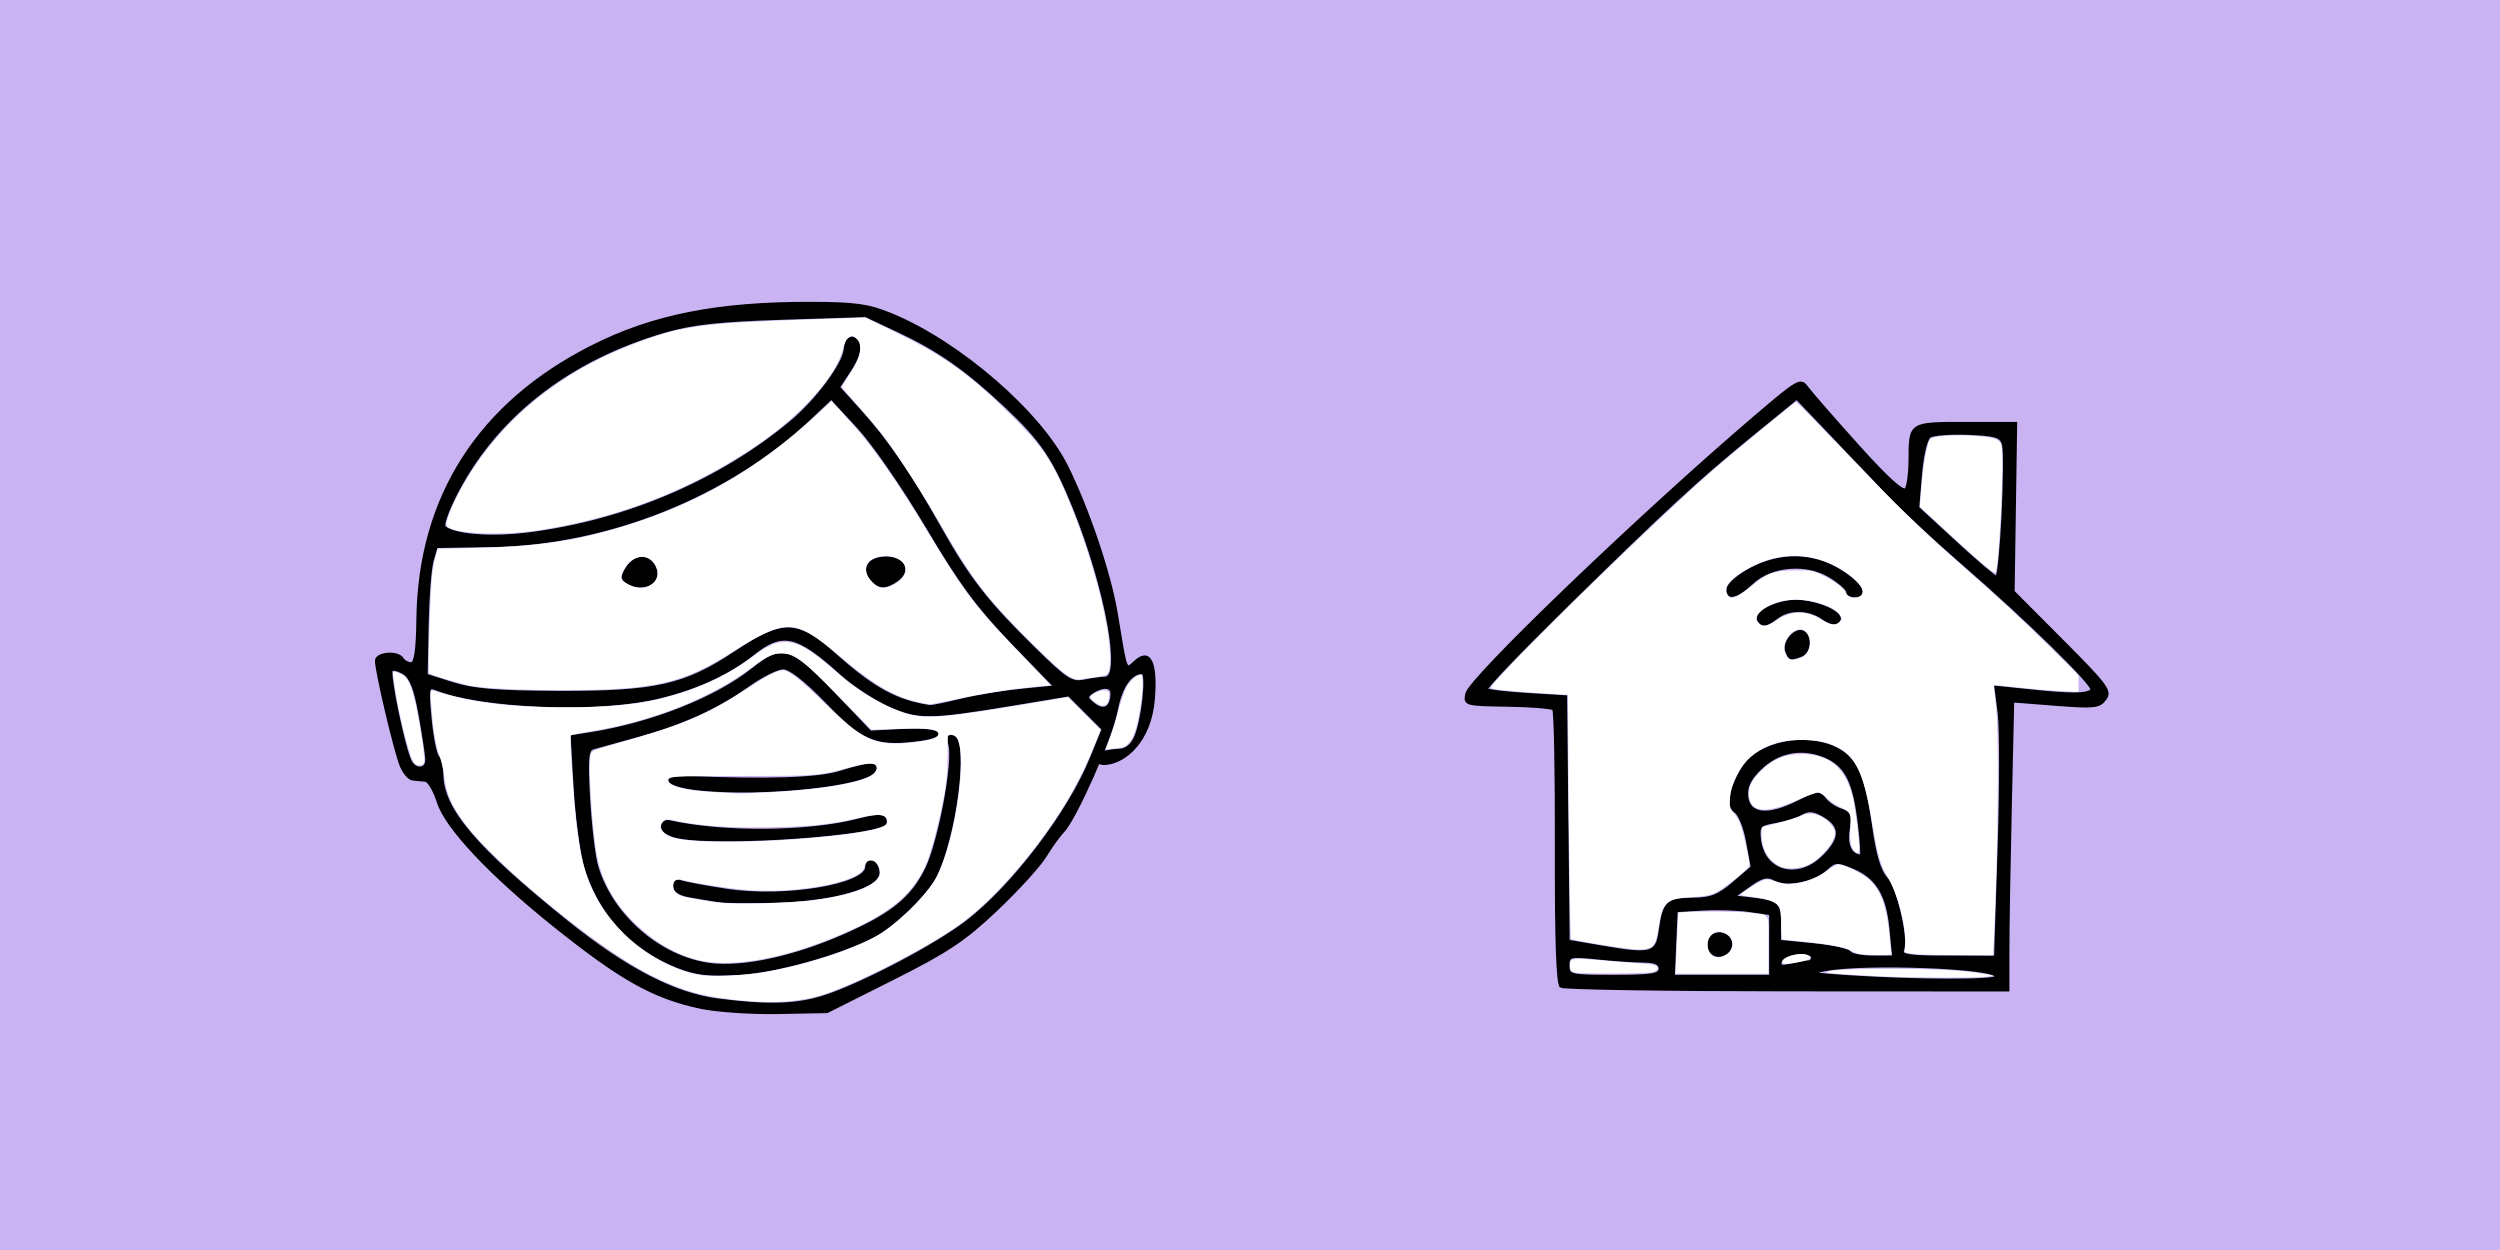 <?xml version="1.0" encoding="UTF-8" standalone="no"?>
<!-- Created with Inkscape (http://www.inkscape.org/) -->

<svg
   xmlns:dc="http://purl.org/dc/elements/1.1/"
   xmlns:cc="http://creativecommons.org/ns#"
   xmlns:rdf="http://www.w3.org/1999/02/22-rdf-syntax-ns#"
   xmlns:svg="http://www.w3.org/2000/svg"
   xmlns="http://www.w3.org/2000/svg"
   xmlns:sodipodi="http://sodipodi.sourceforge.net/DTD/sodipodi-0.dtd"
   xmlns:inkscape="http://www.inkscape.org/namespaces/inkscape"
   width="1104"
   height="552"
   viewBox="0 0 1104 552"
   id="svg7456"
   version="1.1"
   inkscape:version="0.91 r13725"
   sodipodi:docname="semiotics.svg">
  <defs
     id="defs7458" />
  <sodipodi:namedview
     id="base"
     pagecolor="#ffffff"
     bordercolor="#666666"
     borderopacity="1.0"
     inkscape:pageopacity="0.0"
     inkscape:pageshadow="2"
     inkscape:zoom="0.39921875"
     inkscape:cx="-11.469403"
     inkscape:cy="209.58377"
     inkscape:document-units="px"
     inkscape:current-layer="layer1"
     showgrid="false"
     units="px"
     inkscape:window-width="1440"
     inkscape:window-height="778"
     inkscape:window-x="0"
     inkscape:window-y="1"
     inkscape:window-maximized="1" />
  <g
     inkscape:label="Layer 1"
     inkscape:groupmode="layer"
     id="layer1"
     transform="translate(0,-500.362)">
    <rect
       style="display:inline;fill:#cab3f3;fill-opacity:1;fill-rule:evenodd;stroke:none;stroke-width:1px;stroke-linecap:butt;stroke-linejoin:miter;stroke-opacity:1"
       id="rect4672-9-2-7-8-7-8"
       width="1104"
       height="552"
       x="0"
       y="500.362"
       inkscape:export-xdpi="90"
       inkscape:export-ydpi="90" />
    <path
       style="display:inline;fill:#000000;fill-opacity:1;stroke:#000000;stroke-opacity:1"
       d="m 309.38,945.351 c -20.823,-4.462 -35.09,-12.445 -64.836,-36.279 -28.024,-22.455 -47.576,-43.236 -51.07,-54.282 -1.643,-5.193 -4.181,-9.562 -5.641,-9.708 -1.46,-0.146 -3.971,-0.385 -5.581,-0.531 -1.61,-0.146 -3.982,-2.893 -5.271,-6.104 -2.675,-6.666 -10.91,-41.58 -10.91,-46.259 0,-3.533 9.601,-4.338 11.677,-0.979 0.722,1.168 2.45,2.116 3.841,2.107 1.754,-0.021 2.608,-6.029 2.786,-19.638 0.708,-53.897 27.165,-95.193 77.155,-120.428 26.754,-13.506 55.391,-19.185 96.303,-19.098 19.997,0.043 25.645,0.838 35.898,5.054 29.894,12.294 65.673,43.277 77.468,67.084 9.427,19.028 19.003,47.426 21.9,64.947 4.406,26.642 3.839,25.178 8.214,21.218 6.425,-5.814 9.49,0.362 8.193,16.511 -1.493,18.599 -12.436,27.867 -21.123,28.706 -3.865,0.373 -5.065,-2.145 -5.065,-3.413 0,-1.242 7.696,-2.713 10.428,-2.713 3.257,0 5.812,-1.854 7.422,-5.388 3.35,-7.354 5.706,-28.582 3.171,-28.582 -5.098,0 -9.323,6.263 -11.289,16.736 -2.216,11.81 -18.107,47.708 -23.605,53.326 -1.714,1.752 -5.239,6.654 -7.832,10.895 -2.593,4.24 -12.315,14.901 -21.603,23.691 -14.114,13.356 -21.641,18.366 -45.824,30.505 l -28.936,14.525 -21.566,0.413 c -11.861,0.227 -27.299,-0.815 -34.305,-2.316 z m 55.798,-5.402 c 16.934,-5.748 48.191,-22.256 61.648,-32.56 20.235,-15.493 45.219,-48.29 54.858,-72.013 l 5.283,-13.003 -7.495,-7.495 -7.495,-7.495 -22.914,3.816 c -38.998,6.495 -43.581,6.54 -56.645,0.559 -6.379,-2.92 -15.729,-9.05 -20.779,-13.622 -19.665,-17.803 -26.104,-19.253 -39.144,-8.816 -11.249,9.003 -27.431,16.155 -44.743,19.773 -26.762,5.594 -75.546,3.405 -94.951,-4.262 -3.825,-1.511 -3.979,-0.783 -2.711,12.8 0.74,7.921 2.221,15.487 3.291,16.812 1.07,1.325 1.935,4.798 1.922,7.717 -0.07,15.309 14.474,32.518 55.001,65.075 26.055,20.931 47.496,32.053 66.532,34.514 23.089,2.984 35.614,2.518 48.341,-1.802 z m -66.413,-12.782 c -20.103,-8.025 -34.912,-24.455 -40.537,-44.972 -1.714,-6.254 -3.705,-21.572 -4.423,-34.04 l -1.306,-22.669 8.272,-1.303 c 27.235,-4.289 55.762,-15.607 71.725,-28.455 12.815,-10.315 16.618,-9.183 35.481,10.563 l 16.438,17.206 14.498,-0.752 c 17.284,-0.897 20.91,2.924 4.474,4.715 -16.932,1.845 -22.526,-0.643 -38.477,-17.112 -9.193,-9.491 -16.107,-14.894 -19.061,-14.894 -2.55,0 -9.41,3.411 -15.244,7.581 -13.803,9.863 -29.197,16.85 -49.45,22.445 -8.997,2.485 -17.688,4.889 -19.314,5.342 -2.386,0.665 -2.716,5.014 -1.713,22.536 0.684,11.942 2.279,25.225 3.544,29.519 6.477,21.977 27.909,40.484 50.094,43.256 14.319,1.789 36.505,-2.964 58.432,-12.517 21.51,-9.372 30.5,-16.625 36.859,-29.735 5.714,-11.78 12.296,-46.742 10.263,-54.516 -0.912,-3.489 -0.451,-4.48 1.732,-3.718 6.303,2.199 0.73,44.913 -8.082,61.955 -3.949,7.636 -18.377,21.564 -27.074,26.135 -14.813,7.786 -43.052,15.691 -59.53,16.664 -13.675,0.807 -19.054,0.176 -27.6,-3.235 z m 18.046,-28.935 c -2.919,-0.524 -8.413,-1.456 -12.208,-2.07 -4.363,-0.706 -6.9,-2.335 -6.9,-4.431 0,-1.983 1.205,-2.853 2.998,-2.165 1.649,0.633 10.669,2.325 20.045,3.76 25.848,3.957 61.88,-2.03 61.88,-10.282 0,-1.661 1.194,-2.623 2.654,-2.136 1.46,0.487 2.654,2.653 2.654,4.814 0,6.347 -19.588,11.958 -44.585,12.772 -11.677,0.38 -23.619,0.262 -26.538,-0.262 z m -16.985,-28.073 c -4.541,-0.891 -7.431,-2.697 -7.431,-4.643 0,-1.752 1.433,-2.86 3.185,-2.463 23.446,5.312 61.396,5.022 83.207,-0.636 9.747,-2.529 12.332,-2.287 12.332,1.154 0,5.089 -72.335,10.31 -91.292,6.588 z m 7.921,-21.308 c -13.459,-1.518 -16.828,-5.817 -4.162,-5.312 36.3,1.45 57.69,0.726 67.364,-2.28 12.811,-3.98 16.553,-4.173 15.426,-0.793 -2.157,6.472 -50.184,11.593 -78.628,8.384 z M 188.31,835.616 c -0.03,-1.654 -1.328,-10.247 -2.886,-19.096 -2.067,-11.739 -3.973,-16.801 -7.053,-18.724 -2.321,-1.45 -4.747,-2.109 -5.391,-1.466 -1.414,1.414 5.515,34.701 8.352,40.122 2.267,4.334 7.06,3.759 6.978,-0.837 z m 302.56,-29.015 c 0.038,-3.18 -4.06,-3.402 -8.46,-0.458 -2.756,1.845 -2.63,2.554 0.936,5.275 4.287,3.271 7.449,1.246 7.524,-4.817 z m -66.485,2.816 c 6.809,-1.662 18.889,-3.655 26.845,-4.429 l 14.465,-1.408 -18.933,-19.571 C 431.816,768.559 423.947,757.875 409.396,733.275 399.258,716.136 385.593,696.312 379.029,689.223 l -11.934,-12.89 -8.689,8.243 c -36.497,34.624 -89.652,56.025 -141.303,56.888 l -24.337,0.407 -1.772,6.091 c -0.974,3.35 -1.965,16.074 -2.201,28.276 l -0.43,22.185 11.677,3.693 c 9.04,2.859 19.599,3.722 46.754,3.822 42.444,0.157 55.711,-2.812 77.595,-17.364 21.817,-14.507 27.508,-14.314 45.275,1.54 16.04,14.312 26.339,19.876 40.92,22.106 0.781,0.119 6.992,-1.143 13.8,-2.805 z M 276.807,757.491 c -2.377,-1.506 -2.38,-2.558 -0.021,-6.337 3.479,-5.571 9.436,-5.867 12.25,-0.61 3.596,6.72 -4.938,11.568 -12.229,6.947 z m 107.964,-1.287 c -4.069,-4.903 -0.97,-9.581 6.347,-9.581 7.979,0 10.991,5.661 5.247,9.861 -5.084,3.717 -8.342,3.639 -11.594,-0.28 z m 103.212,43.496 c 7.736,0 0.528,-39.521 -13.62,-74.676 -8.909,-22.137 -14.42,-30.3 -30.804,-45.625 -17.248,-16.134 -29.302,-24.528 -47.359,-32.977 l -13.938,-6.522 -36.442,1.162 c -28.011,0.894 -40.009,2.191 -51.859,5.607 -43.372,12.503 -76.014,38.288 -93.537,73.887 -3.001,6.098 -4.868,11.676 -4.148,12.396 3.74,3.74 20.194,5.103 36.756,3.045 43.023,-5.346 84.622,-23.015 116.233,-49.368 11.345,-9.458 23.348,-25.639 23.826,-32.119 0.401,-5.449 4.348,-6.81 6.148,-2.12 0.832,2.169 -0.643,6.671 -3.699,11.289 l -5.083,7.681 9.51,10.504 c 11.662,12.881 22.219,28.342 35.522,52.021 12.32,21.929 20.521,32.422 41.217,52.733 14.169,13.906 16.544,15.445 22.115,14.331 3.433,-0.686 7.555,-1.248 9.16,-1.248 z m 201.264,136.35 c -1.549,-1.04 -2.233,-20.818 -2.123,-61.326 0.089,-32.885 -0.438,-60.396 -1.173,-61.135 -0.735,-0.739 -9.883,-1.478 -20.331,-1.64 -18.7,-0.291 -18.98,-0.373 -18.046,-5.259 1.269,-6.639 76.899,-79.237 127.692,-122.573 18.82,-16.057 19.903,-16.663 22.751,-12.738 1.645,2.267 11.765,13.875 22.49,25.795 12.993,14.441 20.044,20.817 21.13,19.108 0.897,-1.411 1.646,-7.026 1.663,-12.477 0.055,-16.796 -0.197,-16.628 24.798,-16.628 l 22.189,0 -0.564,37.206 -0.564,37.206 21.709,21.783 c 19.719,19.786 21.445,22.145 18.827,25.725 -2.588,3.539 -4.817,3.791 -21.799,2.463 l -18.917,-1.478 -1.062,46.293 c -0.584,25.461 -1.062,54.175 -1.062,63.808 l 0,17.514 -97.662,-0.055 c -53.714,-0.03 -98.69,-0.747 -99.947,-1.591 z m 192.301,-4.417 c 0,-4.013 -57.428,-6.248 -75.369,-2.933 -7.474,1.381 -6.33,1.712 9.554,2.766 30.221,2.004 65.815,2.095 65.815,0.168 z m -148.615,-3.487 c 0,-2.198 -2.207,-3.185 -7.119,-3.185 -3.916,0 -12.992,-0.614 -20.169,-1.364 -12.348,-1.291 -13.05,-1.119 -13.05,3.185 0,4.33 0.968,4.549 20.169,4.549 16.513,0 20.169,-0.577 20.169,-3.185 z m 48.831,-10.485 0,-13.67 -9.023,-1.337 c -4.963,-0.735 -14.278,-1.033 -20.7,-0.661 l -11.677,0.676 -0.628,14.331 -0.628,14.331 21.328,0 21.328,0 z m -26.827,2.007 c -0.735,-1.916 -0.319,-4.502 0.925,-5.747 3.235,-3.235 9.364,-0.278 8.519,4.109 -0.941,4.887 -7.744,6.066 -9.444,1.637 z m 43.406,5.323 c 1.529,-0.021 2.174,-1.008 1.435,-2.204 -1.847,-2.988 -12.244,-1.337 -13.399,2.128 -0.679,2.038 0.458,2.44 4.123,1.459 2.784,-0.745 6.312,-1.367 7.84,-1.383 z m 36.533,-14.518 c -1.433,-14.991 -6.081,-22.647 -16.353,-26.939 -7.193,-3.005 -8.055,-2.951 -12.166,0.765 -5.579,5.044 -17.297,7.339 -22.7,4.447 -3.244,-1.736 -5.594,-1.164 -10.972,2.672 l -6.844,4.882 5.308,0.594 c 13.903,1.557 14.862,2.256 14.862,10.848 l 0,8.178 14.813,1.46 c 8.147,0.803 15.369,2.359 16.048,3.459 0.68,1.1 5.275,1.999 10.212,1.999 l 8.976,0 z m 47.754,-35.308 c 0.855,-26.22 0.884,-53.037 0.066,-59.591 l -1.489,-11.918 15.563,1.632 c 17.798,1.866 24.792,1.815 26.802,-0.195 1.685,-1.685 -28.563,-31.32 -57.546,-56.381 -11.457,-9.906 -26.265,-23.724 -32.908,-30.705 -6.642,-6.982 -18.287,-19.201 -25.877,-27.154 l -13.8,-14.46 -19.506,15.885 c -24.046,19.582 -38.719,33.13 -83.424,77.031 -19.245,18.899 -34.504,34.849 -33.909,35.445 0.596,0.596 8.698,1.547 18.007,2.114 l 16.924,1.031 0.566,53.991 0.566,53.991 15.49,2.65 c 21.151,3.618 23.467,2.929 24.853,-7.397 1.64,-12.221 3.241,-13.763 14.382,-13.852 8.121,-0.066 11.46,-1.364 18.088,-7.04 l 8.129,-6.961 -2.058,-11.322 c -1.132,-6.227 -3.526,-12.144 -5.321,-13.149 -3.666,-2.051 -1.986,-11.21 3.627,-19.776 7.015,-10.706 27.021,-14.836 40.617,-8.385 8.998,4.269 12.625,12.272 15.803,34.867 1.713,12.175 3.864,19.472 6.613,22.428 4.254,4.575 9.451,26.769 7.474,31.92 -0.931,2.426 2.713,2.974 19.786,2.974 l 20.928,0 1.554,-47.674 z m -93.792,-87.306 c -1.538,-4.009 4.281,-10.495 7.584,-8.454 3.481,2.151 2.805,9.042 -1.031,10.514 -4.729,1.815 -5.112,1.694 -6.552,-2.06 z m -12.292,-13.49 c -2.091,-3.384 7.89,-8.638 16.411,-8.638 9.956,0 22.138,5.733 18.953,8.919 -1.502,1.502 -3.724,1.113 -7.086,-1.242 -6.099,-4.272 -14.591,-4.405 -20.001,-0.313 -4.866,3.68 -6.623,3.951 -8.277,1.274 z m -13.515,-14.306 c 0.377,-1.95 4.897,-5.771 10.043,-8.492 13.304,-7.034 27.745,-6.71 39.778,0.891 9.212,5.82 12.111,11.146 6.065,11.146 -1.752,0 -3.185,-0.877 -3.185,-1.95 0,-1.073 -3.405,-4.054 -7.566,-6.626 -10.374,-6.412 -26.209,-5.053 -34.58,2.966 -6.641,6.363 -11.575,7.328 -10.556,2.065 z m 42.25,118.355 c 7.774,-7.774 7.874,-13.124 0.329,-17.581 -4.57,-2.7 -6.812,-2.946 -10.085,-1.107 -2.314,1.301 -7.552,2.933 -11.638,3.626 -6.75,1.146 -7.368,1.838 -6.741,7.549 1.608,14.652 16.909,18.738 28.135,7.512 z m 15.734,-13.432 c -2.19,-19.318 -5.804,-26.617 -15.102,-30.502 -10.343,-4.322 -20.932,-2.233 -28.857,5.692 -4.45,4.45 -6.003,7.841 -5.519,12.051 0.908,7.901 9.225,8.779 22.126,2.336 8.761,-4.375 9.997,-4.529 12.203,-1.513 1.35,1.846 4.533,4.016 7.074,4.822 3.947,1.253 4.441,2.566 3.395,9.014 -1.077,6.64 1.087,11.144 5.447,11.336 0.407,0.021 0.062,-5.939 -0.765,-13.237 z m 63.353,-136.938 c 0.742,-14.888 0.839,-28.98 0.215,-31.315 -0.971,-3.632 -3.191,-4.329 -15.354,-4.816 -7.82,-0.313 -15.456,0.247 -16.967,1.245 -1.578,1.042 -3.276,8.109 -3.987,16.595 l -1.239,14.781 16.593,15.289 c 9.126,8.409 17.222,15.29 17.991,15.29 0.769,0 2.006,-12.181 2.748,-27.069 z"
       id="path7379"
       inkscape:connector-curvature="0"
       sodipodi:nodetypes="ssscccsscsssscscscsscscscsscssssccccscssscsccscsccscssscccsssccscsscssccscccsccsssscssccsscsccccsccccccccsccsssccsccccsssscsccccccsccsssscscccsssssccsscscccccsccscscccssccssccccscssssscssscccscccccccssccscscscsssccscscscscccscssscsssscccsscscscscscssccccccccssccccscsssccsccscscsscscccccsccsscsss" />
    <path
       style="color:#000000;clip-rule:nonzero;display:inline;overflow:visible;visibility:visible;opacity:1;isolation:auto;mix-blend-mode:normal;color-interpolation:sRGB;color-interpolation-filters:linearRGB;solid-color:#000000;solid-opacity:1;fill:#ffffff;fill-opacity:1;fill-rule:nonzero;stroke:none;stroke-width:5;stroke-linecap:square;stroke-linejoin:round;stroke-miterlimit:4;stroke-dasharray:none;stroke-dashoffset:0;stroke-opacity:1;color-rendering:auto;image-rendering:auto;shape-rendering:auto;text-rendering:auto;enable-background:accumulate"
       d="m 787.017,925.287 c 0,-2.254 7.229,-4.469 10.842,-3.322 3.122,0.991 2.177,2.09 -2.696,3.135 -5.566,1.194 -8.146,1.253 -8.146,0.187 z"
       id="path7448"
       inkscape:connector-curvature="0" />
    <path
       style="color:#000000;clip-rule:nonzero;display:inline;overflow:visible;visibility:visible;opacity:1;isolation:auto;mix-blend-mode:normal;color-interpolation:sRGB;color-interpolation-filters:linearRGB;solid-color:#000000;solid-opacity:1;fill:#ffffff;fill-opacity:1;fill-rule:nonzero;stroke:none;stroke-width:1;stroke-linecap:square;stroke-linejoin:round;stroke-miterlimit:4;stroke-dasharray:none;stroke-dashoffset:0;stroke-opacity:1;color-rendering:auto;image-rendering:auto;shape-rendering:auto;text-rendering:auto;enable-background:accumulate"
       d="m 474.301,299.756 c -2.98,-0.894 -7.889,-5.045 -18.975,-16.049 -20.133,-19.983 -25.853,-27.523 -41.7,-54.974 -7.932,-13.739 -19.233,-30.949 -25.142,-38.288 -2.239,-2.781 -6.909,-8.219 -10.377,-12.085 -3.468,-3.866 -6.306,-7.198 -6.306,-7.405 0,-0.207 1.398,-2.557 3.108,-5.222 3.983,-6.209 5.16,-9.207 4.916,-12.524 -0.15,-2.04 -0.594,-2.966 -1.882,-3.924 -1.56,-1.16 -1.799,-1.18 -3.185,-0.272 -1.087,0.713 -1.787,2.152 -2.551,5.249 -2.96,11.997 -18.651,29.389 -38.639,42.829 -28.75,19.332 -59.985,31.478 -95.152,37.003 -14.97,2.352 -33.739,1.928 -39.951,-0.903 -1.256,-0.572 -1.448,-1.015 -1.174,-2.702 0.519,-3.201 4.386,-11.596 8.599,-18.667 15.858,-26.621 41.099,-47.269 72.653,-59.432 22.144,-8.536 30.243,-9.691 79.483,-11.344 l 24.11,-0.809 13.777,6.729 c 21.539,10.52 32.453,18.383 50.822,36.619 11.561,11.477 15.979,17.339 20.963,27.814 11.985,25.189 22.461,61.895 22.461,78.701 0,7.992 -0.066,8.076 -6.98,9.021 -3.207,0.438 -6.119,0.88 -6.471,0.981 -0.352,0.101 -1.434,-0.054 -2.405,-0.345 z"
       id="path4158"
       inkscape:connector-curvature="0"
       transform="translate(0,500.362)" />
    <path
       style="color:#000000;clip-rule:nonzero;display:inline;overflow:visible;visibility:visible;opacity:1;isolation:auto;mix-blend-mode:normal;color-interpolation:sRGB;color-interpolation-filters:linearRGB;solid-color:#000000;solid-opacity:1;fill:#ffffff;fill-opacity:1;fill-rule:nonzero;stroke:none;stroke-width:1;stroke-linecap:square;stroke-linejoin:round;stroke-miterlimit:4;stroke-dasharray:none;stroke-dashoffset:0;stroke-opacity:1;color-rendering:auto;image-rendering:auto;shape-rendering:auto;text-rendering:auto;enable-background:accumulate"
       d="m 404.051,309.723 c -10.324,-2.526 -19.181,-8.01 -36.298,-22.475 -7.595,-6.418 -12.946,-9.553 -17.467,-10.231 -5.787,-0.869 -12.935,1.956 -25.685,10.15 -23.112,14.853 -35.175,17.618 -76.793,17.6 -18.095,-0.008 -32.936,-0.715 -39.765,-1.894 -3.987,-0.689 -17.877,-4.808 -18.573,-5.508 -0.571,-0.575 0.506,-36.081 1.305,-43.004 0.358,-3.103 1.076,-7.074 1.596,-8.823 l 0.945,-3.181 17.383,-0.402 c 25.062,-0.579 41.177,-2.78 60.28,-8.231 34.847,-9.944 63.013,-25.863 89.995,-50.864 l 6.21,-5.754 6.987,7.633 c 11.126,12.154 20.857,25.924 36.147,51.155 15.939,26.301 20.704,32.479 42.482,55.086 l 11.181,11.607 -7.734,0.765 c -11.383,1.127 -22.743,2.941 -34.17,5.458 -5.571,1.227 -10.779,2.211 -11.572,2.186 -0.794,-0.025 -3.697,-0.597 -6.453,-1.271 z M 288.542,257.469 c 2.115,-2.026 2.444,-4.833 0.914,-7.793 -3.037,-5.872 -10.49,-4.762 -14.015,2.088 -1.863,3.62 -1.546,4.462 2.466,6.556 3.798,1.982 8.031,1.643 10.635,-0.852 z m 105.59,0.919 c 7.632,-3.695 7.701,-10.455 0.128,-12.501 -3.385,-0.915 -8.265,0.041 -10.387,2.034 -2.181,2.049 -1.945,5.499 0.574,8.368 3.228,3.676 5.438,4.155 9.685,2.099 z"
       id="path4160"
       inkscape:connector-curvature="0"
       transform="translate(0,500.362)" />
    <path
       style="color:#000000;clip-rule:nonzero;display:inline;overflow:visible;visibility:visible;opacity:1;isolation:auto;mix-blend-mode:normal;color-interpolation:sRGB;color-interpolation-filters:linearRGB;solid-color:#000000;solid-opacity:1;fill:#ffffff;fill-opacity:1;fill-rule:nonzero;stroke:none;stroke-width:1;stroke-linecap:square;stroke-linejoin:round;stroke-miterlimit:4;stroke-dasharray:none;stroke-dashoffset:0;stroke-opacity:1;color-rendering:auto;image-rendering:auto;shape-rendering:auto;text-rendering:auto;enable-background:accumulate"
       d="m 330.47,442.107 c -18.657,-1.457 -29.16,-4.296 -44.037,-11.904 -22.966,-11.745 -67.498,-48.257 -81.182,-66.561 -5.817,-7.781 -8.015,-12.8 -9.071,-20.71 -0.479,-3.592 -1.434,-7.799 -2.12,-9.349 -0.687,-1.55 -1.687,-5.636 -2.222,-9.08 -1.174,-7.551 -2.01,-19.726 -1.355,-19.726 0.259,0 2.767,0.689 5.572,1.531 11.335,3.403 25.058,5.301 42.542,5.884 22.186,0.739 40.678,-0.536 53.187,-3.667 16.211,-4.058 28.756,-9.784 40.613,-18.534 6.863,-5.065 9.985,-6.475 14.356,-6.485 5.714,-0.013 11.459,3.399 23.313,13.845 8.733,7.695 19.357,14.134 28.242,17.117 9.996,3.355 16.624,2.868 60.193,-4.423 l 13.118,-2.195 7.212,7.212 7.212,7.212 -2.721,6.751 c -5.527,13.715 -12.165,25.797 -20.803,37.868 -13.929,19.464 -28.45,34.554 -41.931,43.574 -16.456,11.01 -46.737,26.032 -59.431,29.484 -8.554,2.326 -19.067,3.065 -30.685,2.158 z m 6.888,-12.761 c 19.928,-3.38 43.176,-11.262 52.994,-17.965 9.442,-6.447 20.239,-17.792 23.682,-24.882 5.915,-12.182 10.822,-37.024 10.268,-51.983 -0.268,-7.252 -1.459,-10.013 -4.319,-10.013 l -1.467,0 -0.066,9.393 c -0.048,6.775 -0.459,11.566 -1.476,17.188 -2.015,11.138 -5.944,26.097 -8.108,30.871 -6.506,14.349 -17.272,22.637 -42.65,32.836 -22.836,9.177 -44.966,12.619 -58.348,9.076 -9.989,-2.644 -18.789,-7.778 -27.236,-15.887 -9.82,-9.428 -15.589,-20.163 -17.433,-32.44 -2.014,-13.409 -3.445,-38.693 -2.393,-42.261 0.538,-1.822 0.873,-1.96 13.054,-5.383 28.269,-7.942 37.918,-12.042 56.076,-23.825 8.831,-5.731 13.4,-8.061 15.805,-8.061 2.497,0 7.173,3.612 16.904,13.059 11.032,10.709 14.889,13.894 19.864,16.406 6.184,3.122 12.84,3.601 24.825,1.789 4.875,-0.737 7.05,-1.701 7.05,-3.125 0,-2.17 -3.744,-2.666 -17.152,-2.271 l -12.498,0.368 -13.991,-14.311 c -15.512,-15.866 -19.322,-18.886 -24.357,-19.303 -4.654,-0.386 -6.936,0.594 -14.512,6.234 -18.632,13.87 -44.771,24.083 -72.793,28.44 -3.616,0.562 -6.765,1.205 -6.997,1.428 -0.645,0.621 1.177,28.517 2.638,40.387 1.625,13.197 3.523,20.753 7.068,28.137 3.559,7.413 7.255,12.604 13.369,18.779 9.412,9.506 22.973,16.853 34.332,18.599 5.281,0.812 19.339,0.166 27.867,-1.28 z m 20.549,-31.643 c 14.326,-1.603 25.996,-5.277 29.324,-9.232 1.271,-1.51 1.53,-2.347 1.253,-4.051 -0.429,-2.646 -2.021,-4.497 -3.867,-4.497 -1.626,0 -2.468,0.906 -3.031,3.265 -1.491,6.245 -29.155,11.578 -51.325,9.893 -7.74,-0.588 -23.447,-3.014 -28.803,-4.449 -2.904,-0.778 -4.179,0.014 -4.179,2.595 0,1.931 1.287,3.531 3.523,4.382 2.189,0.832 12.389,2.563 18.395,3.122 7.256,0.675 28.544,0.11 38.709,-1.028 z m -15.139,-26.565 c 21.838,-1.258 38.971,-3.332 45.627,-5.526 2.412,-0.795 3.178,-1.363 3.336,-2.475 0.502,-3.544 -3.349,-4.151 -12.416,-1.956 -11.709,2.833 -20.89,3.814 -38.826,4.146 -17.992,0.333 -30.281,-0.474 -41.434,-2.721 -4.67,-0.941 -5.02,-0.934 -6.181,0.116 -1.641,1.485 -1.552,3.16 0.263,4.975 2.867,2.867 9.659,3.883 26.774,4.003 6.42,0.045 16.705,-0.208 22.857,-0.562 z m -2.925,-21.28 c 25.203,-1.273 43.23,-4.61 46.353,-8.581 1.426,-1.813 1.466,-2.015 0.658,-3.292 -0.855,-1.352 -4.9,-0.979 -12.549,1.157 -12.242,3.419 -13.538,3.516 -46.72,3.524 -31.657,0.008 -33.319,0.133 -32.432,2.444 0.898,2.341 8.388,4.033 20.914,4.723 4.65,0.256 9.159,0.505 10.02,0.553 0.861,0.048 7.052,-0.19 13.757,-0.529 z"
       id="path4162"
       inkscape:connector-curvature="0"
       transform="translate(0,500.362)" />
    <path
       style="color:#000000;clip-rule:nonzero;display:inline;overflow:visible;visibility:visible;opacity:1;isolation:auto;mix-blend-mode:normal;color-interpolation:sRGB;color-interpolation-filters:linearRGB;solid-color:#000000;solid-opacity:1;fill:#ffffff;fill-opacity:1;fill-rule:nonzero;stroke:none;stroke-width:1;stroke-linecap:square;stroke-linejoin:round;stroke-miterlimit:4;stroke-dasharray:none;stroke-dashoffset:0;stroke-opacity:1;color-rendering:auto;image-rendering:auto;shape-rendering:auto;text-rendering:auto;enable-background:accumulate"
       d="m 182.058,335.469 c -1.214,-2.38 -3.746,-11.77 -5.913,-21.925 -1.212,-5.683 -2.831,-16.505 -2.517,-16.827 0.467,-0.478 3.271,0.564 4.84,1.798 2.947,2.318 5.189,10.345 7.938,28.41 0.727,4.777 1.153,9.215 0.947,9.863 -0.253,0.798 -0.962,1.178 -2.198,1.178 -1.496,0 -2.052,-0.448 -3.098,-2.498 z"
       id="path4164"
       inkscape:connector-curvature="0"
       transform="translate(0,500.362)" />
    <path
       style="color:#000000;clip-rule:nonzero;display:inline;overflow:visible;visibility:visible;opacity:1;isolation:auto;mix-blend-mode:normal;color-interpolation:sRGB;color-interpolation-filters:linearRGB;solid-color:#000000;solid-opacity:1;fill:#ffffff;fill-opacity:1;fill-rule:nonzero;stroke:none;stroke-width:1;stroke-linecap:square;stroke-linejoin:round;stroke-miterlimit:4;stroke-dasharray:none;stroke-dashoffset:0;stroke-opacity:1;color-rendering:auto;image-rendering:auto;shape-rendering:auto;text-rendering:auto;enable-background:accumulate"
       d="m 483.425,310.048 c -1.119,-0.882 -2.035,-1.842 -2.035,-2.134 0,-1.146 4.385,-3.215 6.402,-3.021 1.931,0.186 2.048,0.335 1.981,2.534 -0.132,4.39 -2.738,5.466 -6.348,2.621 z"
       id="path4166"
       inkscape:connector-curvature="0"
       transform="translate(0,500.362)" />
    <path
       style="color:#000000;clip-rule:nonzero;display:inline;overflow:visible;visibility:visible;opacity:1;isolation:auto;mix-blend-mode:normal;color-interpolation:sRGB;color-interpolation-filters:linearRGB;solid-color:#000000;solid-opacity:1;fill:#ffffff;fill-opacity:1;fill-rule:nonzero;stroke:none;stroke-width:1;stroke-linecap:square;stroke-linejoin:round;stroke-miterlimit:4;stroke-dasharray:none;stroke-dashoffset:0;stroke-opacity:1;color-rendering:auto;image-rendering:auto;shape-rendering:auto;text-rendering:auto;enable-background:accumulate"
       d=""
       id="path4168"
       inkscape:connector-curvature="0"
       transform="translate(0,500.362)" />
    <path
       style="color:#000000;clip-rule:nonzero;display:inline;overflow:visible;visibility:visible;opacity:1;isolation:auto;mix-blend-mode:normal;color-interpolation:sRGB;color-interpolation-filters:linearRGB;solid-color:#000000;solid-opacity:1;fill:#ffffff;fill-opacity:1;fill-rule:nonzero;stroke:none;stroke-width:1;stroke-linecap:square;stroke-linejoin:round;stroke-miterlimit:4;stroke-dasharray:none;stroke-dashoffset:0;stroke-opacity:1;color-rendering:auto;image-rendering:auto;shape-rendering:auto;text-rendering:auto;enable-background:accumulate"
       d="m 488.278,330.861 c 0,-0.106 0.716,-1.955 1.591,-4.109 0.875,-2.154 2.572,-7.6 3.771,-12.103 1.199,-4.503 2.927,-9.559 3.84,-11.237 1.528,-2.807 4.661,-5.524 6.371,-5.524 1.737,0 0.146,16.328 -2.387,24.492 -1.33,4.287 -3.619,7.273 -5.926,7.731 -2.175,0.431 -7.26,0.957 -7.26,0.75 z"
       id="path4170"
       inkscape:connector-curvature="0"
       transform="translate(0,500.362)" />
    <path
       style="color:#000000;clip-rule:nonzero;display:inline;overflow:visible;visibility:visible;opacity:1;isolation:auto;mix-blend-mode:normal;color-interpolation:sRGB;color-interpolation-filters:linearRGB;solid-color:#000000;solid-opacity:1;fill:#ffffff;fill-opacity:1;fill-rule:nonzero;stroke:none;stroke-width:1;stroke-linecap:square;stroke-linejoin:round;stroke-miterlimit:4;stroke-dasharray:none;stroke-dashoffset:0;stroke-opacity:1;color-rendering:auto;image-rendering:auto;shape-rendering:auto;text-rendering:auto;enable-background:accumulate"
       d="m 847.104,421.461 c -1.205,-0.12 -3.05,-0.359 -4.1,-0.531 l -1.908,-0.311 0.239,-3.909 c 0.46,-7.504 -3.261,-21.974 -7.427,-28.881 -3.616,-5.996 -4.646,-9.5 -7.109,-24.187 -4.082,-24.338 -7.732,-31.118 -18.961,-35.214 -4.992,-1.821 -15.176,-2.222 -21.125,-0.833 -9.904,2.313 -16.129,7.164 -20.203,15.742 -1.671,3.519 -2.32,5.82 -2.551,9.047 -0.295,4.128 -0.222,4.428 1.587,6.489 1.043,1.188 2.473,3.699 3.176,5.58 1.14,3.046 3.859,15.463 3.859,17.621 0,1.284 -11.168,10.331 -14.911,12.079 -2.643,1.234 -4.83,1.649 -10.649,2.02 -11.696,0.747 -12.866,1.911 -14.825,14.748 -1.156,7.577 -2.814,8.825 -10.941,8.234 -5.594,-0.407 -26.919,-3.921 -27.535,-4.538 -0.342,-0.342 -1.113,-57.377 -1.236,-91.435 l -0.059,-16.349 -7.045,-0.412 c -11.944,-0.698 -24.236,-1.745 -25.985,-2.213 -1.637,-0.438 -1.556,-0.565 4.669,-7.297 17.605,-19.037 71.235,-70.892 91.922,-88.879 9.138,-7.945 36.234,-30.248 37.093,-30.53 0.271,-0.089 9.536,9.278 20.588,20.816 24.35,25.422 34.131,34.973 51.292,50.087 19.262,16.964 27.4,24.502 40.852,37.835 l 12.055,11.948 0,3.702 0,3.702 -8.297,-0.446 c -4.564,-0.245 -12.947,-0.953 -18.63,-1.574 -5.683,-0.621 -10.402,-1.074 -10.488,-1.008 -0.085,0.066 0.285,3.338 0.824,7.271 1.563,11.418 1.21,61.822 -0.727,103.746 l -0.383,8.297 -15.435,-0.1 c -8.489,-0.055 -16.421,-0.199 -17.627,-0.319 z M 795.38,290.397 c 6.192,-2.354 4.593,-14.096 -1.662,-12.206 -3.982,1.203 -6.728,6.207 -5.481,9.987 1.131,3.427 2.691,3.912 7.143,2.22 z m -10.709,-16.629 c 6.187,-4.166 13.219,-4.244 19.571,-0.216 4.059,2.574 6.509,2.932 8.093,1.182 1.121,-1.238 1.145,-1.494 0.29,-3.018 -2.145,-3.821 -13.573,-7.455 -21.504,-6.837 -10.638,0.829 -18.978,7.243 -13.998,10.765 1.795,1.269 3.51,0.843 7.548,-1.876 z M 767.124,263.214 c 1.108,-0.472 4.128,-2.592 6.71,-4.71 6.742,-5.529 9.793,-6.584 19.134,-6.617 7.469,-0.026 7.595,-0.002 12.211,2.293 5.351,2.66 9.208,5.653 10.013,7.768 1.155,3.037 7.004,2.636 7.37,-0.505 0.253,-2.177 -2.955,-5.764 -8.229,-9.2 -13.007,-8.475 -27.898,-9.015 -41.749,-1.516 -8.43,4.564 -11.817,8.648 -9.766,11.777 1.188,1.812 1.573,1.876 4.307,0.71 z"
       id="path4172"
       inkscape:connector-curvature="0"
       transform="translate(0,500.362)" />
    <path
       style="color:#000000;clip-rule:nonzero;display:inline;overflow:visible;visibility:visible;opacity:1;isolation:auto;mix-blend-mode:normal;color-interpolation:sRGB;color-interpolation-filters:linearRGB;solid-color:#000000;solid-opacity:1;fill:#ffffff;fill-opacity:1;fill-rule:nonzero;stroke:none;stroke-width:1;stroke-linecap:square;stroke-linejoin:round;stroke-miterlimit:4;stroke-dasharray:none;stroke-dashoffset:0;stroke-opacity:1;color-rendering:auto;image-rendering:auto;shape-rendering:auto;text-rendering:auto;enable-background:accumulate"
       d="m 875.152,248.677 c -3.074,-2.63 -10.476,-9.297 -16.451,-14.815 l -10.862,-10.033 0.425,-5.71 c 0.887,-11.921 2.529,-21.798 4.007,-24.1 0.941,-1.465 10.954,-2.212 20.107,-1.499 9.07,0.706 10.871,1.424 11.503,4.583 1.209,6.046 -1.103,54.185 -2.684,55.871 -0.251,0.267 -2.97,-1.666 -6.044,-4.297 z"
       id="path4174"
       inkscape:connector-curvature="0"
       transform="translate(0,500.362)" />
    <path
       style="color:#000000;clip-rule:nonzero;display:inline;overflow:visible;visibility:visible;opacity:1;isolation:auto;mix-blend-mode:normal;color-interpolation:sRGB;color-interpolation-filters:linearRGB;solid-color:#000000;solid-opacity:1;fill:#ffffff;fill-opacity:1;fill-rule:nonzero;stroke:none;stroke-width:1;stroke-linecap:square;stroke-linejoin:round;stroke-miterlimit:4;stroke-dasharray:none;stroke-dashoffset:0;stroke-opacity:1;color-rendering:auto;image-rendering:auto;shape-rendering:auto;text-rendering:auto;enable-background:accumulate"
       d="m 819.334,376.291 c -1.85,-1.176 -2.623,-4.842 -2.247,-10.651 0.431,-6.65 0.223,-7.076 -4.484,-9.172 -1.736,-0.773 -4.354,-2.575 -5.818,-4.004 -1.464,-1.429 -3.272,-2.599 -4.018,-2.599 -0.746,0 -4.841,1.548 -9.101,3.439 -13.872,6.159 -20.48,5.613 -21.312,-1.76 -0.435,-3.856 1.462,-7.641 5.827,-11.631 5.069,-4.633 9.355,-6.505 15.649,-6.835 13.084,-0.687 21.029,5.436 24.273,18.705 1.14,4.664 2.928,18.301 2.928,22.33 0,2.692 -0.295,3.071 -1.698,2.179 z"
       id="path4176"
       inkscape:connector-curvature="0"
       transform="translate(0,500.362)" />
    <path
       style="color:#000000;clip-rule:nonzero;display:inline;overflow:visible;visibility:visible;opacity:1;isolation:auto;mix-blend-mode:normal;color-interpolation:sRGB;color-interpolation-filters:linearRGB;solid-color:#000000;solid-opacity:1;fill:#ffffff;fill-opacity:1;fill-rule:nonzero;stroke:none;stroke-width:1;stroke-linecap:square;stroke-linejoin:round;stroke-miterlimit:4;stroke-dasharray:none;stroke-dashoffset:0;stroke-opacity:1;color-rendering:auto;image-rendering:auto;shape-rendering:auto;text-rendering:auto;enable-background:accumulate"
       d="m 786.721,382.926 c -1.133,-0.381 -3.165,-1.765 -4.515,-3.076 -2.821,-2.738 -4.574,-7.653 -4.264,-11.957 l 0.194,-2.686 7.515,-1.9 c 4.133,-1.045 8.417,-2.384 9.519,-2.975 4.116,-2.206 9.401,-0.766 13.241,3.607 1.092,1.244 1.976,2.952 1.976,3.819 0,3.962 -6.252,11.461 -11.788,14.142 -3.311,1.603 -8.762,2.073 -11.877,1.025 z"
       id="path4178"
       inkscape:connector-curvature="0"
       transform="translate(0,500.362)" />
    <path
       style="color:#000000;clip-rule:nonzero;display:inline;overflow:visible;visibility:visible;opacity:1;isolation:auto;mix-blend-mode:normal;color-interpolation:sRGB;color-interpolation-filters:linearRGB;solid-color:#000000;solid-opacity:1;fill:#ffffff;fill-opacity:1;fill-rule:nonzero;stroke:none;stroke-width:1;stroke-linecap:square;stroke-linejoin:round;stroke-miterlimit:4;stroke-dasharray:none;stroke-dashoffset:0;stroke-opacity:1;color-rendering:auto;image-rendering:auto;shape-rendering:auto;text-rendering:auto;enable-background:accumulate"
       d="m 821.032,421.244 c -1.205,-0.238 -2.896,-0.889 -3.757,-1.447 -2.136,-1.384 -9.169,-2.742 -20.178,-3.897 -5.07,-0.532 -9.509,-0.967 -9.863,-0.967 -0.399,0 -0.644,-2.399 -0.644,-6.293 0,-4.329 -0.289,-6.852 -0.926,-8.084 -1.161,-2.245 -4.487,-3.52 -11.597,-4.445 -2.927,-0.381 -5.405,-0.775 -5.506,-0.877 -0.359,-0.359 6.433,-4.927 9.037,-6.079 2.614,-1.156 2.689,-1.154 6.835,0.207 3.746,1.23 4.673,1.307 8.72,0.724 5.224,-0.753 10.07,-2.8 14.337,-6.057 1.646,-1.256 3.555,-2.285 4.241,-2.285 2.58,0 10.6,3.92 13.673,6.683 5.351,4.811 8.042,12.546 9.112,26.194 0.216,2.755 0.531,5.503 0.699,6.106 0.277,0.993 -0.269,1.089 -5.842,1.024 -3.381,-0.04 -7.134,-0.267 -8.34,-0.505 z"
       id="path4180"
       inkscape:connector-curvature="0"
       transform="translate(0,500.362)" />
    <path
       style="color:#000000;clip-rule:nonzero;display:inline;overflow:visible;visibility:visible;opacity:1;isolation:auto;mix-blend-mode:normal;color-interpolation:sRGB;color-interpolation-filters:linearRGB;solid-color:#000000;solid-opacity:1;fill:#ffffff;fill-opacity:1;fill-rule:nonzero;stroke:none;stroke-width:1;stroke-linecap:square;stroke-linejoin:round;stroke-miterlimit:4;stroke-dasharray:none;stroke-dashoffset:0;stroke-opacity:1;color-rendering:auto;image-rendering:auto;shape-rendering:auto;text-rendering:auto;enable-background:accumulate"
       d="m 740.472,416.656 c 0.295,-7.319 0.642,-13.42 0.771,-13.558 0.662,-0.702 25.176,-0.784 30.724,-0.102 10.156,1.248 8.986,-0.6 8.986,14.197 l 0,12.77 -20.509,8.4e-4 -20.509,8.5e-4 0.536,-13.308 z m 22.281,4.606 c 3.471,-2.462 2.958,-7.274 -0.974,-9.14 -3.892,-1.847 -7.768,0.637 -7.734,4.956 0.041,5.248 4.314,7.301 8.708,4.185 z"
       id="path4182"
       inkscape:connector-curvature="0"
       transform="translate(0,500.362)" />
    <path
       style="color:#000000;clip-rule:nonzero;display:inline;overflow:visible;visibility:visible;opacity:1;isolation:auto;mix-blend-mode:normal;color-interpolation:sRGB;color-interpolation-filters:linearRGB;solid-color:#000000;solid-opacity:1;fill:#ffffff;fill-opacity:1;fill-rule:nonzero;stroke:none;stroke-width:1;stroke-linecap:square;stroke-linejoin:round;stroke-miterlimit:4;stroke-dasharray:none;stroke-dashoffset:0;stroke-opacity:1;color-rendering:auto;image-rendering:auto;shape-rendering:auto;text-rendering:auto;enable-background:accumulate"
       d="m 695.474,429.504 c -1.596,-0.399 -2.17,-1.302 -2.182,-3.434 -0.016,-2.881 1.374,-3.119 12.338,-2.111 5.436,0.5 13.124,1.101 17.084,1.335 3.961,0.235 7.695,0.686 8.297,1.004 1.813,0.954 1.247,2.311 -1.252,3.005 -2.335,0.648 -31.804,0.821 -34.286,0.201 z"
       id="path4184"
       inkscape:connector-curvature="0"
       transform="translate(0,500.362)" />
    <path
       style="color:#000000;clip-rule:nonzero;display:inline;overflow:visible;visibility:visible;opacity:1;isolation:auto;mix-blend-mode:normal;color-interpolation:sRGB;color-interpolation-filters:linearRGB;solid-color:#000000;solid-opacity:1;fill:#ffffff;fill-opacity:1;fill-rule:nonzero;stroke:none;stroke-width:1;stroke-linecap:square;stroke-linejoin:round;stroke-miterlimit:4;stroke-dasharray:none;stroke-dashoffset:0;stroke-opacity:1;color-rendering:auto;image-rendering:auto;shape-rendering:auto;text-rendering:auto;enable-background:accumulate"
       d="m 831.677,431.206 c -17.64,-0.841 -25.049,-1.4 -25.049,-1.889 0,-0.992 11.405,-1.545 30.685,-1.487 18.951,0.057 30.125,0.71 38.826,2.267 l 4.07,0.729 -2.505,0.471 c -3.031,0.57 -33.409,0.51 -46.027,-0.092 z"
       id="path4186"
       inkscape:connector-curvature="0"
       transform="translate(0,500.362)" />
  </g>
</svg>
